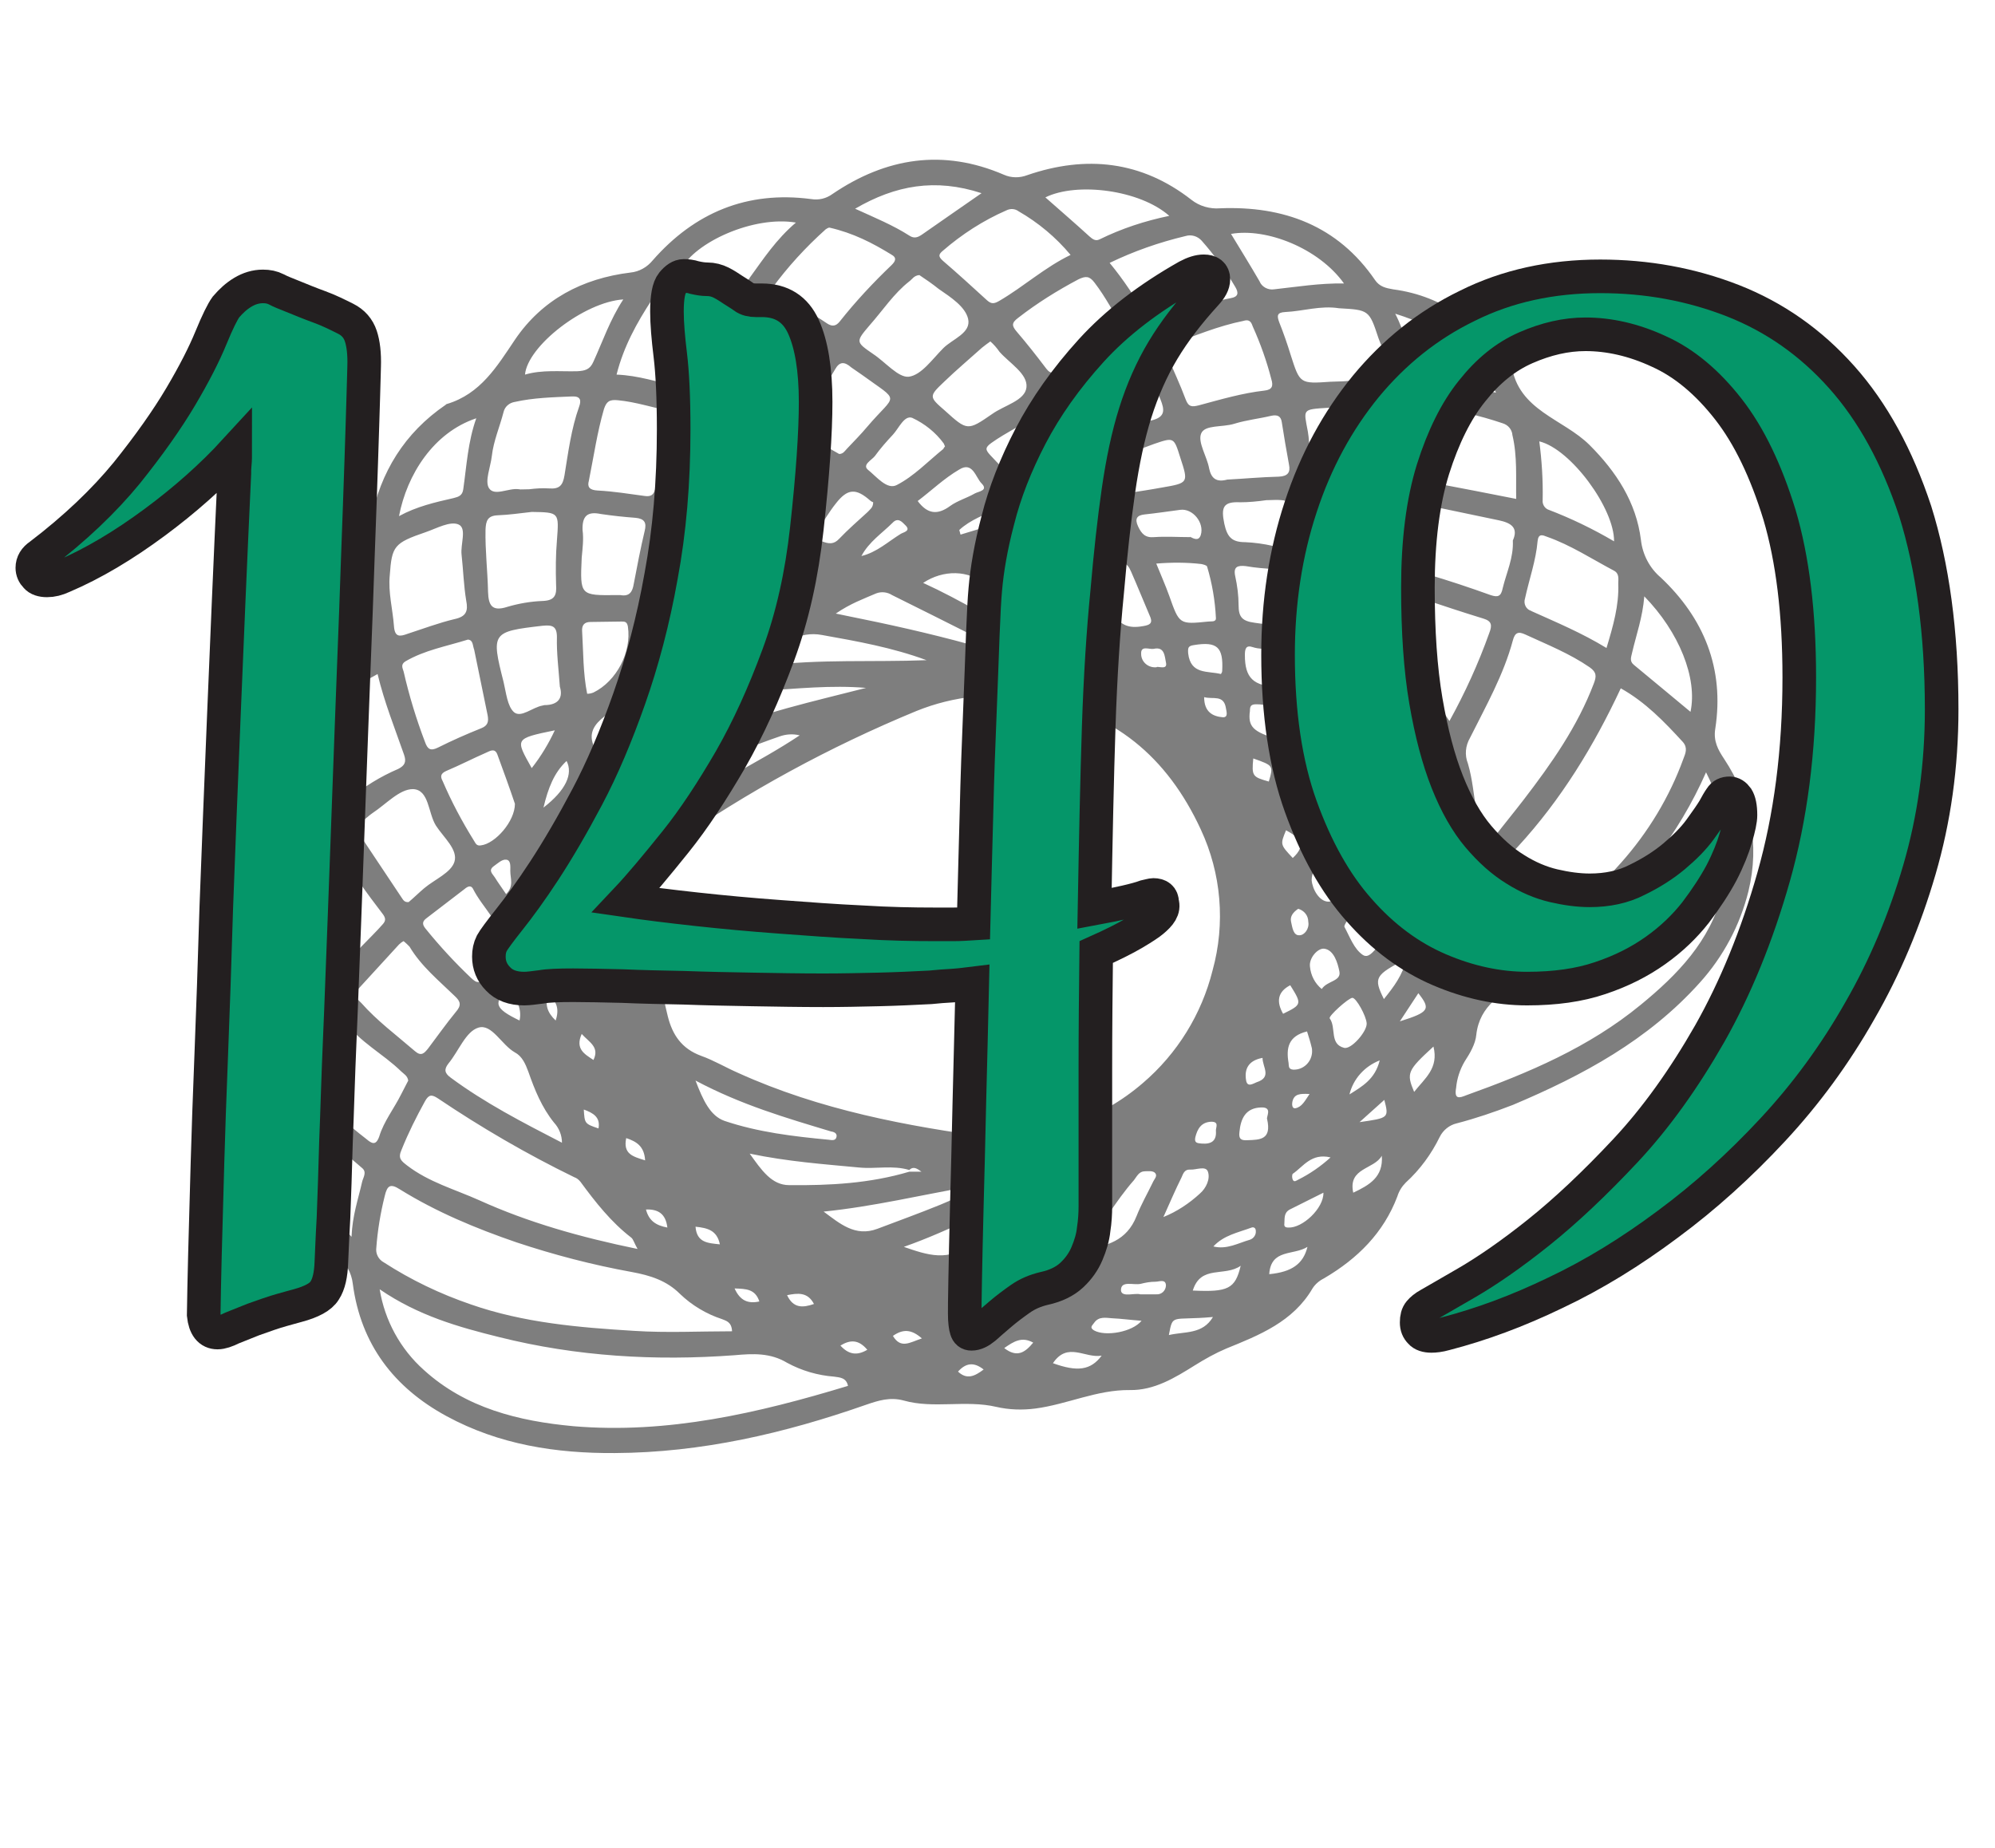 <?xml version="1.0" encoding="utf-8"?>
<!-- Generator: Adobe Illustrator 25.2.0, SVG Export Plug-In . SVG Version: 6.00 Build 0)  -->
<svg version="1.2" baseProfile="tiny" id="Layer_1" xmlns="http://www.w3.org/2000/svg" xmlns:xlink="http://www.w3.org/1999/xlink"
	 x="0px" y="0px" viewBox="0 0 475 440.1" overflow="visible" xml:space="preserve">
<path fill="#7E7E7E" d="M66.3,267c1.2-5-0.6-9.4-3.3-14.3c-6.4-10.7-7.2-24-2-35.4c0.8-1.9,1.3-3.5,0.5-5.6
	c-5.4-14.6-3.1-28.2,5.9-40.7c1.1-1.4,1.7-3.2,1.5-5c-1.2-15.6,4.5-28.1,16.9-37.5c1.4-1.1,2.3-2.8,2.5-4.6
	c2.3-11.5,8-20.8,17.8-27.5c0.1-0.1,0.2-0.2,0.3-0.2c8-2.4,11.9-8.9,16.2-15.3c6.5-9.6,16.1-14.6,27.5-16c2.1-0.2,4-1.3,5.3-2.9
	c10-11.4,22.5-16.6,37.7-14.6c1.8,0.3,3.6-0.1,5.1-1.2c12.8-8.7,26.4-10.8,40.8-4.6c1.8,0.8,3.8,0.8,5.6,0.1
	c14-4.8,27.2-3.4,39.1,5.9c1.9,1.5,4.4,2.2,6.8,2c15.1-0.6,28,4.1,36.9,17.1c1.1,1.6,2.6,1.9,4.3,2.2c12.2,1.6,20.9,8.7,28.2,18.1
	c1.6,10.8,12.3,12.7,18.6,19s11.1,13.6,12.2,22.6c0.4,3.5,2.1,6.7,4.7,8.9c10.3,9.7,15.2,21.7,13,36c-0.5,3,0.7,5.1,2.1,7.2
	c6.4,9.7,8.5,20.3,5.8,31.5c-2,8.1-6,15.6-11.6,21.8c-12.3,13.7-27.9,22.1-44.5,29.1c-4.4,1.7-8.8,3.2-13.4,4.4
	c-1.7,0.4-3.2,1.6-4,3.2c-2,4.1-4.7,7.8-8.1,10.9c-0.9,0.9-1.6,2-2,3.3c-3.3,8.7-9.5,14.8-17.3,19.4c-1.2,0.6-2.2,1.4-2.9,2.5
	c-4.6,7.9-12.6,11.1-20.5,14.3c-2.6,1.1-5.1,2.5-7.5,4c-4.8,3-9.7,6-15.5,5.9c-7.8-0.1-14.9,3.4-22.5,4.4c-3.1,0.4-6.3,0.3-9.3-0.4
	c-7.3-1.7-14.9,0.5-22-1.5c-3.3-0.9-6.1,0-9,1c-19.4,6.8-39.2,11.4-59.8,11.5c-14,0.1-27.6-2-40.1-8.8S85.9,320.1,84,305.7
	c-0.3-2.6-1.6-5-3.7-6.6C70.6,290.8,66,280.2,66.3,267z M216.5,278.6c-3.9-1.2-8-0.2-12-0.6c-8.4-0.8-16.9-1.4-26-3.3
	c2.8,3.9,5.2,7.5,9.4,7.5c9.6,0.1,19.2-0.4,28.6-3.2h2.9C218.4,278.3,217.5,277.6,216.5,278.6L216.5,278.6z M236.3,270.9
	c13.9-0.6,25.7-4.3,35.8-13c8.2-7,14-16.4,16.6-26.8c3.1-11.2,2.1-23.1-2.8-33.6c-8-17.3-20.8-28-39.7-31.1
	c-9.4-1.7-19.1-0.7-28,2.9c-20.6,8.5-40.3,19.2-58.6,32c-2.2,1.5-2.9,3.5-3.2,5.8c-2,11.9-0.2,23.4,2.6,34.9
	c1.1,4.4,3.3,7.7,7.9,9.4c3.1,1.1,5.9,2.8,8.9,4.1C195.2,264.3,216.1,268.2,236.3,270.9L236.3,270.9z M406.2,183.9
	c-3.2,7.3-7.4,14.3-12.2,20.6c-8.7,11.5-19.4,20.7-31.3,28.7c-5,3.4-10.4,6.1-11.2,13.2c-0.2,2.2-1.5,4.4-2.8,6.4
	c-1.1,1.9-1.8,4-2,6.2c-0.5,2.8,0.7,2.5,2.4,1.8c14.8-5.3,29.2-11.4,41.5-21.5c8.8-7.2,16.6-15.2,19.5-26.7
	C412.6,202.9,411.1,193.6,406.2,183.9L406.2,183.9z M201.9,330c-0.4-2-2-2-3.3-2.2c-3.9-0.3-7.7-1.4-11.2-3.3
	c-4-2.4-8.1-2.2-12.5-1.8c-18.9,1.4-37.6,0.3-56-4.3c-9.7-2.4-19.3-5.1-28.5-11.4c1.2,7.4,4.9,14.2,10.5,19.2
	c10,9.1,22.6,12.2,35.6,13.4C158.9,341.5,180.5,336.5,201.9,330z M354.4,231.9c1.3-0.9,2.5-1.5,3.5-2.2c10-7.3,19.8-14.9,28.1-24.3
	c6.4-7.2,11.5-15.6,14.8-24.7c0.5-1.3,1.1-2.6-0.1-4c-4.4-4.8-8.9-9.5-14.8-12.8c-6.4,13.7-14.2,26.5-24.5,37.7
	c-3.4,3.7-7.3,7.5-6.4,13.7C355.7,220.6,352,225.9,354.4,231.9L354.4,231.9z M174.3,317c-0.1-2.3-1.5-2.5-2.4-2.9
	c-3.7-1.2-7.2-3.3-10-6c-3.2-3.2-7.1-4.4-11.4-5.2c-9.4-1.7-18.6-4.1-27.6-7.1c-9.6-3.3-19-7.2-27.7-12.6c-2.2-1.4-3-1-3.6,1.6
	c-1,4-1.7,8.2-2,12.3c-0.2,1.4,0.5,2.8,1.8,3.5c6.5,4.2,13.4,7.5,20.7,10c12.6,4.4,25.8,5.5,38.9,6.3
	C158.7,317.4,166.5,317,174.3,317z M351.5,192.8c-0.6,2.5,0.3,4.1,0.9,5.9c0.8,2.3,1.8,2.7,3.4,0.6c2.3-3,4.7-5.9,7-8.9
	c6.6-8.6,12.8-17.4,16.7-27.7c0.6-1.6,0.7-2.6-1-3.8c-4.8-3.3-10.1-5.4-15.3-7.8c-1.7-0.8-2.5-0.5-3,1.4
	c-2.2,8.2-6.4,15.6-10.2,23.2c-1.1,1.9-1.3,4.1-0.5,6.1C350.6,185.5,350.9,189.5,351.5,192.8L351.5,192.8z M151.8,297.4
	c-0.8-1.4-1-2.3-1.5-2.7c-4.8-3.7-8.5-8.4-12.1-13.3c-0.4-0.5-0.9-0.9-1.5-1.1c-11.3-5.5-22.1-11.8-32.5-18.8
	c-1.4-0.9-2.1-0.9-3,0.7c-2.1,3.8-4,7.6-5.6,11.6c-0.9,2-0.1,2.6,1.3,3.7c5.2,4,11.4,5.7,17.2,8.3
	C125.8,291.1,138.2,294.6,151.8,297.4z M345.1,171.7c3.7-6.7,6.9-13.7,9.5-21c0.7-1.8,0.6-2.8-1.4-3.4c-4.9-1.5-9.7-3.1-14.5-4.7
	c-1.4-0.5-2.6-0.6-2.8,1.4c-0.4,4.3-2.1,8.3-3.1,12.5c-0.3,1.4-0.3,2.5,1,3.5C338.4,163.1,342.2,167.1,345.1,171.7z M254.9,60.7
	c-3.5-4.2-7.7-7.7-12.4-10.4c-0.8-0.6-1.9-0.7-2.9-0.2c-5.5,2.4-10.6,5.7-15.1,9.6c-1.1,0.9-1.1,1.4,0,2.4c3.5,3,7,6.2,10.5,9.4
	c1.1,1,1.8,0.8,3,0.1C243.8,68.2,248.7,63.7,254.9,60.7L254.9,60.7z M97.2,257.3c-0.2-1.2-1.1-1.6-1.7-2.2
	c-4.3-4.2-9.8-6.9-13.4-11.9c-1.1-1.5-1.7-0.3-2.2,0.6c-2.2,4-4.6,7.8-5.8,12.3c-0.6,1.4-0.2,3.1,0.9,4.1c3.8,4,7.8,7.6,12.2,11
	c1.3,1.1,2.3,1.7,3.1-0.6c1.1-3.6,3.5-6.6,5.2-10C96.1,259.4,96.7,258.3,97.2,257.3z M80.3,232.3c0.4-0.3,0.9-0.5,1-0.8
	c2.5-4.5,6.6-7.7,9.9-11.5c0.8-0.9,0.5-1.6-0.1-2.4c-3.7-4.9-7.5-9.7-9.9-15.4c-0.6-1.4-1.3-1.8-2.5-0.5c-3.3,3.5-6.7,7-9.1,11.2
	c-0.6,1.1-1,2-0.3,3.2c2.8,5.2,6,10.1,9.7,14.7C79.4,231.4,79.8,231.9,80.3,232.3L80.3,232.3z M197.5,54.2c-0.3,0-0.6,0.2-0.9,0.4
	c-4.8,4.3-9.1,9-12.9,14.2c-0.9,1.3,0.2,1.5,1.1,1.8c4.2,1.7,8.3,3.8,12.1,6.4c1.2,0.8,2.1,0.7,3-0.4c3.8-4.8,8-9.3,12.4-13.5
	c0.8-0.8,1.4-1.7-0.1-2.5C207.8,57.9,203.2,55.5,197.5,54.2z M92.8,137c-0.4,4.1,0.7,8,1,12.1c0.2,2.7,1.4,2.5,3.3,1.8
	c3.7-1.2,7.4-2.6,11.2-3.5c2.7-0.6,3.2-1.9,2.7-4.4c-0.6-3.6-0.7-7.3-1.1-10.9c-0.3-2.5,1.3-6.3-0.7-7.2s-5.2,0.9-7.8,1.8
	C93.8,129.3,93.3,130,92.8,137z M382.5,154.3c1.6-5.3,3-10.2,2.8-15.3c0-1.1,0.3-2.4-1-3.1c-5.3-2.8-10.3-6.1-16-8.1
	c-1-0.4-2-0.8-2.2,1c-0.4,4.7-2,9.1-3,13.7c-0.4,1.2,0.2,2.5,1.3,2.9c0.1,0,0.1,0,0.2,0.1C370.6,148.2,376.6,150.7,382.5,154.3
	L382.5,154.3z M264.2,62.6c3.3,4,6.2,8.4,8.8,12.9c0.9,1.6,1.9,1.8,3.4,1.1c5.4-2.1,10.8-4.5,16.6-5.6c1.8-0.3,2-1.2,1.1-2.7
	c-2.3-3.9-5-7.6-8-11c-1-1.1-2.5-1.5-3.8-1.1C276,57.7,270,59.8,264.2,62.6z M126,116.5c1.6-0.2,3.1-0.3,4.7-0.2
	c2.5,0.2,3.3-0.7,3.7-3.1c0.9-5.5,1.6-11.1,3.5-16.4c0.5-1.4,0.4-2.5-1.7-2.4c-4.6,0.2-9.1,0.3-13.6,1.3c-1.3,0.2-2.4,1.1-2.7,2.4
	c-0.9,3.5-2.4,6.9-2.8,10.5c-0.3,2.6-1.7,5.9-0.7,7.6c1.3,2.1,4.7-0.1,7.2,0.3C124,116.6,124.4,116.5,126,116.5z M89.9,160.5
	c-4.6,2.5-8.9,5.4-12.8,8.8c-1.1,0.7-1.6,2-1.4,3.3c1.2,5.9,3,11.6,5.6,17c0.5,1.1,0.9,1.4,1.9,0.6c3.5-2.9,7.4-5.3,11.6-7.1
	c1.6-0.8,2-1.7,1.4-3.4C94,173.4,91.5,167.2,89.9,160.5L89.9,160.5z M146.8,89.2c5.2,0.2,9.9,1.8,14.7,2.9c1.3,0.3,2.4,0.8,3.2-1
	c2.3-5.7,5.1-11.1,8.3-16.4c0.9-1.4,0.6-2.1-1-2.4c-4.5-1.1-9.1-2.4-13.8-2.2c-1.2-0.2-2.4,0.3-3,1.3
	C151.6,76.9,148.5,82.5,146.8,89.2L146.8,89.2z M318.8,73.4c-4.4-0.7-8.5,0.7-12.8,0.9c-2,0.1-2,0.9-1.4,2.5c1,2.5,1.9,5.1,2.7,7.7
	c2.2,6.9,2.2,6.9,9.5,6.4c2-0.1,4,0,5.8-0.5c2.8-0.9,7,1.8,8-1.1c0.9-2.3-1.4-5.9-2.4-8.8C326,73.8,325.9,73.8,318.8,73.4
	L318.8,73.4z M361,118.8c-0.1-5.1,0.3-10.1-0.9-15.2c-0.1-1.3-1-2.4-2.3-2.8c-5.6-1.9-11.3-3.2-17.1-3.8c-1.4-0.1-2.1,0.1-1.9,1.9
	c0.7,4.5,0.9,9.1,0.8,13.7c-0.1,1.7,0.8,2.2,2.3,2.5C348.2,116.3,354.5,117.5,361,118.8L361,118.8z M323.4,113.2
	c2.6,0.2,5.2,0.4,7.8,0.7c1.6,0.2,2.4,0.1,2.4-1.8c-0.1-4.6,0-9.1-0.8-13.6c-0.3-2-1.4-2.1-3-2.1c-4.6-0.2-9.1,0.4-13.6,0.7
	c-6.3,0.4-5.8,0.3-4.8,5.7c0.6,3.3,0,7.7,1.9,9.7C315.4,114.8,319.9,112.8,323.4,113.2L323.4,113.2z M111.4,152.3
	c-5.1,1.6-10.3,2.5-14.9,5.2c-1.1,0.7-0.7,1.5-0.4,2.4c1.3,5.7,3,11.3,5.1,16.8c0.6,1.7,1.3,2.2,3.1,1.3c3.4-1.7,6.8-3.2,10.3-4.6
	c1.5-0.6,1.8-1.5,1.5-3.1c-1.1-5.2-2.1-10.4-3.2-15.6C112.5,153.7,112.7,152.4,111.4,152.3L111.4,152.3z M268.2,79.5
	c-0.1-0.3-0.3-0.7-0.5-1c-2.4-3.7-4.4-7.7-7.1-11.2c-1.2-1.6-2.1-1.6-3.8-0.8c-5.1,2.7-9.9,5.7-14.4,9.2c-1.6,1.2-1.5,1.9-0.3,3.3
	c2.4,2.8,4.6,5.6,6.8,8.5c0.9,1.2,1.5,1.7,3.1,0.8c4.8-2.6,9.7-5,14.6-7.5C267.2,80.6,268.1,80.5,268.2,79.5L268.2,79.5z
	 M140.2,114.5c-0.4,1.4,0.1,2.2,2.1,2.3c3.8,0.2,7.5,0.8,11.2,1.3c1.4,0.2,2.1-0.2,2.5-1.6c1.3-5.4,3-10.8,5.1-15.9
	c0.7-1.5,0.4-2.4-1.4-2.7c-4.2-0.8-8.3-2.2-12.6-2.6c-2-0.2-2.7,0.3-3.3,2.1C142.2,102.9,141.4,108.5,140.2,114.5L140.2,114.5z
	 M218.9,65.5c-1.3,0.1-1.7,1-2.4,1.5c-3.7,2.9-6.3,6.9-9.4,10.4c-3.4,4-3.4,4,0.8,6.9c2.9,1.9,6,5.7,8.5,5.4c3-0.4,5.6-4.2,8.2-6.8
	c2.2-2.2,6.7-3.6,5.9-7c-0.7-2.9-4.1-5.1-7-7.1C222,67.6,220.4,66.5,218.9,65.5L218.9,65.5z M360.2,128.7c1.4-3.1-0.5-4.2-3.3-4.8
	c-5.1-1.1-10.2-2.1-15.3-3.2c-1.8-0.4-2.6,0.1-2.7,2.1c-0.2,3.6-0.5,7.3-1.1,10.9c-0.3,1.8,0.2,2.4,1.9,3c5.1,1.5,10.2,3.2,15.2,5
	c1.8,0.6,2.5,0.3,2.9-1.7C358.7,136.3,360.4,132.8,360.2,128.7L360.2,128.7z M126.6,121.9c-2.7,0.3-5.4,0.7-8.1,0.8
	c-2.4,0.1-2.8,1.3-2.9,3.4c-0.1,5,0.5,9.9,0.6,14.8c0.1,3.2,0.9,4.8,4.6,3.6c2.7-0.8,5.6-1.3,8.4-1.4c2.8-0.1,3.4-1.3,3.2-3.9
	c-0.1-3.5-0.1-7,0.2-10.5C133.1,122,133.2,122,126.6,121.9L126.6,121.9z M97.3,214.8c1.2-1,2.4-2.2,3.7-3.3c2.5-2.1,6.4-3.7,7.2-6.3
	c0.9-2.9-2.6-5.8-4.4-8.6c-1.9-3-1.6-8.6-5.5-8.7c-3.2,0-6.4,3.6-9.6,5.7c-0.9,0.6-1.6,1.4-2.5,1.9c-1.4,0.9-1.5,1.9-0.6,3.2
	c3.3,5,6.7,10,10,15C96,214.3,96.3,214.9,97.3,214.8z M195.2,83.4c-0.2-1-1-1.2-1.7-1.6c-3.8-2-7.5-4.2-11.5-5.9
	c-2-0.8-2.7-0.3-3.6,1.2c-3,4.9-5.4,10.1-7.9,15.2c-0.8,1.6-0.6,2.5,1.2,3.1c3.7,1.2,7.5,2.3,10.8,4.3c1.8,1.1,2.2-0.4,2.9-1.5
	c2.8-4.6,5.2-9.4,8.8-13.3C194.6,84.5,194.9,83.9,195.2,83.4L195.2,83.4z M296.1,76.4c-6,1.2-11.8,3.6-17.6,5.8
	c-1.4,0.6-1,1.5-0.6,2.5c1.5,3.5,3.1,6.9,4.4,10.4c0.7,1.9,1.6,1.8,3.2,1.4c5.2-1.4,10.3-2.9,15.6-3.5c1.8-0.2,2.1-1.1,1.6-2.7
	c-1.1-4.3-2.6-8.5-4.4-12.5C298,77,297.7,75.9,296.1,76.4z M96.1,224.1c-0.4,0.2-0.8,0.5-1.1,0.8c-3.3,3.6-6.5,7.1-9.8,10.7
	c-1.3,1.5-0.1,2.3,0.8,3.2c3.8,4.3,8.4,7.7,12.8,11.5c1.5,1.3,2.2,0.5,3.1-0.6c2.2-2.9,4.3-5.9,6.6-8.7c1.4-1.6,1.2-2.5-0.2-3.8
	c-3.8-3.7-8-7.1-10.8-11.8C97,224.9,96.6,224.5,96.1,224.1L96.1,224.1z M133.8,272.1c0-1.8-0.7-3.5-1.9-4.8
	c-2.9-3.6-4.6-7.8-6.1-12.1c-0.7-1.9-1.5-3.7-3.2-4.6c-3.2-1.8-5.5-6.9-8.7-5.9c-3,0.9-4.7,5.6-7.1,8.5c-1.1,1.4-1,2.3,0.5,3.4
	C115.4,262.6,124.3,267.2,133.8,272.1L133.8,272.1z M322,119h-6.3c-0.7,0-1.5,0.2-2.1,0.4c0.1,3.8,0.4,7.7,0.8,11.5
	c0,0.3,1.4,0.5,2.1,0.7c4,0.8,8,1.3,11.9,2.5c3.2,1,3.8-0.2,4-2.9C333,117.3,336.4,120,322,119z M260.8,104.2
	c4.7-1.4,9-2.9,13.4-4.1c3.3-0.8,3.1-2.5,2.1-5c-4.5-10.9-4.9-11.2-14.9-4.9c-2.4,1.5-7,1.6-6.6,5.2c0.3,2.8,3.2,5.2,4.9,7.9
	C260,103.8,260.4,104.2,260.8,104.2z M292.2,114.2c3.9-0.2,8.1-0.6,12.3-0.7c2.1-0.1,2.8-1,2.4-2.9c-0.6-3.3-1.2-6.7-1.7-10
	c-0.2-1.5-1-1.9-2.5-1.6c-2.9,0.7-5.9,1-8.8,1.9s-7,0.2-7.9,2.3s1.4,5.5,1.9,8.4C288.4,113.9,289.6,114.9,292.2,114.2L292.2,114.2z
	 M235.8,81.3c-0.7,0.5-1.4,1-2,1.5c-3,2.7-6.1,5.3-9,8.1c-3.7,3.5-3.6,3.6,0.2,6.9c5.3,4.8,5.4,4.8,11.2,0.8
	c2.9-2.1,7.9-3.2,8.2-6.4s-4-5.7-6.4-8.4C237.3,82.8,236.6,82,235.8,81.3L235.8,81.3z M168,100.5c-0.7-0.1-0.9,0.8-1.2,1.4
	c-2.4,5-3.1,10.5-4.7,15.7c-0.4,1.4,0.4,1.5,1.3,1.7c2.6,0.6,5.3,1.3,7.9,2c1.1,0.4,2.3-0.1,2.7-1.1l0.1-0.2c2-4.2,4.2-8.4,6.3-12.6
	c0.6-1.1,0.9-2.1-0.7-2.9C176.1,102.7,172.1,102.1,168,100.5z M199.8,108.1c1,0,1.4-0.8,1.9-1.3c1.6-1.7,3.3-3.4,4.8-5.2
	c6.9-8.1,8-5.6-1.2-12.3c-0.9-0.6-1.7-1.2-2.6-1.8c-1.6-1.4-2.8-1.5-3.9,0.5c-2.6,4.4-5.3,8.7-7.9,13c-0.3,0.5-1.1,1.3-0.5,1.7
	C193.5,104.6,196.7,106.3,199.8,108.1L199.8,108.1z M138.5,132.8c-0.4,9-0.4,9,8.4,8.9c0.3,0,0.5,0,0.8,0c2.2,0.4,2.9-0.8,3.2-2.7
	c0.8-4.2,1.6-8.4,2.6-12.6c0.5-2-0.1-2.9-2.2-3.1c-2.7-0.2-5.5-0.5-8.2-0.9c-3.3-0.7-4.5,0.5-4.4,3.8
	C139,128.4,138.7,130.6,138.5,132.8z M133.3,163.5c-0.3-4.2-0.8-8-0.7-11.8c0-2.7-1.2-2.9-3.4-2.7c-12.1,1.4-12.3,1.6-9.3,13.4
	c0.6,2.5,0.9,5.8,2.5,7.2c1.7,1.4,4.4-1.2,6.8-1.6c0.1,0,0.3-0.1,0.4-0.1C133,167.9,134.1,166.1,133.3,163.5L133.3,163.5z
	 M122.6,191.4c-1.2-3.6-2.7-7.7-4.2-11.8c-0.6-1.5-1.7-0.8-2.6-0.4c-3.2,1.4-6.3,3-9.6,4.4c-1.3,0.6-1.4,1.3-0.8,2.4
	c2.1,4.9,4.6,9.6,7.4,14.1c0.4,0.6,0.6,1.4,1.7,1.2C117.9,200.9,122.6,195.6,122.6,191.4L122.6,191.4z M120,225.4
	c-0.6-5.6-5.1-9.2-7.4-13.8c-0.5-0.9-1.3-0.5-2,0.1c-3,2.3-6,4.6-9,6.9c-1.1,0.8-1.1,1.5-0.3,2.5c3.4,4.2,7,8.1,10.9,11.8
	c0.6,0.5,1.1,1.1,2,0.9C115.6,233.4,119.9,227,120,225.4L120,225.4z M313.1,148.4c-0.3,1.4,0.1,3,2.9,3.1c1.3,0,2.5,0.9,3.8,1
	c2.7,0.4,5.5,3.7,7.2,2.2c1.8-1.5,2-5.2,2.4-8c1.1-7.3,2.7-5.9-5-7.5c-1.4-0.3-2.8-0.6-4.2-0.9c-6-1.3-6-1.3-6.5,4.6
	C313.6,144.4,313.4,145.9,313.1,148.4L313.1,148.4z M189.5,53c-10.1-1.7-24.1,4.7-27.4,11.2c4.4,1,8.9,1.9,13.2,3.1
	c1.3,0.4,2.7-0.1,3.3-1.3C181.8,61.6,184.8,57,189.5,53z M320,67.5c-6-8.4-18.5-13.3-26.9-11.8c2.3,3.8,4.6,7.5,6.8,11.3
	c0.5,1.3,2,2.1,3.4,1.9C308.8,68.3,314.2,67.4,320,67.5L320,67.5z M233.7,46c-11-3.6-20.5-1.9-30.1,3.7c4.6,2.1,9,3.9,12.9,6.4
	c1.2,0.8,2.1,0.4,3.1-0.3C224.1,52.7,228.6,49.5,233.7,46L233.7,46z M74.6,163.2c4.5-3,8.4-5.5,12.3-8.1c1-0.4,1.5-1.5,1.3-2.5
	c-1-5.6-1.6-11.3-1.9-17C78.8,142.9,74.5,152.8,74.6,163.2z M332.2,74.7c2.5,4.9,3.3,9.3,4.8,13.4c0.4,1,0.3,2.4,2,2.6
	c5.8,0.6,11.5,1.5,17.2,2.8C351.3,83.8,343.4,78.2,332.2,74.7z M95,122.9c4.2-2.3,8.6-3.3,13-4.3c1.2-0.3,2.1-0.6,2.3-2.1
	c0.8-5.6,1.1-11.3,3.1-16.9C103.2,103,96.9,113,95,122.9z M70.5,177.7c-5.1,4.3-7.8,21.1-4,28.9c2.4-3.9,6.1-6.5,9-9.8
	c0.8-0.9,1.5-1.6,1-3.1C74.2,188.5,72.2,183.2,70.5,177.7z M366.5,105.1c0.6,4.6,0.9,9.3,0.8,14c-0.1,0.9,0.4,1.8,1.2,2.2
	c5.5,2.1,10.7,4.6,15.8,7.6C384.4,121.1,374,106.9,366.5,105.1L366.5,105.1z M391.5,142c-0.4,5-1.9,9.1-2.9,13.4
	c-0.2,1-0.7,2,0.4,2.9c4.5,3.7,8.9,7.4,13.5,11.2C404.2,161.5,399.8,150.5,391.5,142z M83.7,294.5c0.2-5.1,1.6-9,2.5-13
	c0.2-1,1.2-2.3,0.1-3.3c-4.5-3.9-9.1-7.7-14.1-12C71.6,277.6,76,286.3,83.7,294.5z M248.9,47c3.5,3.1,7,6.1,10.5,9.3
	c0.7,0.6,1.4,1.2,2.4,0.7c5.3-2.6,10.8-4.4,16.6-5.6C271.4,45.2,256.4,43.3,248.9,47z M148.4,71.3c-9.3,0.6-22.8,11.1-23.4,17.9
	c4.1-1.2,8.3-0.7,12.4-0.8c1.9-0.1,3.1-0.4,3.9-2.3C143.5,81.3,145.2,76.2,148.4,71.3z M65.9,222.1c-3.8,8.5-1.8,24.6,3.3,29
	c1.9-3.5,3.6-7.2,5.8-10.6c1.6-2.5,1.1-4.2-0.6-6.1C70.9,230.8,68,226.6,65.9,222.1z M308.2,140c1-3.5-1.1-4.4-4.6-4.5
	c-2.3-0.1-4.7-0.3-7-0.7c-1.9-0.2-3,0.1-2.5,2.4c0.5,2.3,0.8,4.6,0.8,6.9c0,2.9,0.9,3.8,3.9,4.2C308,149.6,308,149.8,308.2,140
	L308.2,140z M301.5,119.1c-2.1,0.3-4.2,0.5-6.2,0.5c-4.1-0.2-4.6,1.2-3.8,5.1c0.7,3.2,1.8,4.4,5,4.4c2.2,0.1,4.4,0.4,6.6,0.9
	c5.5,0.8,5.5,0.8,5-4.8C307.6,118.9,307.6,118.9,301.5,119.1L301.5,119.1z M206.2,163.8c-8.3-0.7-16.6,0.2-24.8,0.7
	c-6.6,0.4-10.1,3.1-12.7,10.4C181,169.8,193.7,167,206.2,163.8L206.2,163.8z M220.6,157.2c-8.1-3-16.5-4.5-24.9-6
	c-5.3-1-10.4,1.9-13.2,7.3C195.2,156.9,207.9,157.7,220.6,157.2L220.6,157.2z M268,117.5c3.2-0.5,5.9-0.9,8.6-1.4
	c6.4-1.1,6.4-1.1,4.4-7.2c-1.5-4.8-1.5-4.8-6.2-3.2c-2.8,1-5.6,2.2-8.5,2.9c-2.7,0.7-3.4,1.7-1.5,3.9C266,114.2,265.8,117,268,117.5
	L268,117.5z M186.8,125.6c0.3-0.1,0.9-0.2,1.2-0.5c2.7-3.5,6-6.8,7.8-10.7c1.3-2.8-2.7-3.2-4.5-4.1c-1.5-0.8-3.6-3.8-5.4-0.8
	c-2.3,3.8-3.9,7.9-5.8,11.9c-0.4,0.9-0.9,1.8,0.5,2.2C182.6,124.3,184.6,124.9,186.8,125.6L186.8,125.6z M254.2,106.3
	c0-0.8-5-8.2-5.7-8.3c-0.5-0.1-1,0-1.4,0.3c-3.4,2.9-7.5,4.6-11.1,7.2c-1.5,1.1-1.4,1.6-0.2,2.9c4.5,4.8,4.4,4.9,10.4,2.1
	c2.1-1,4.3-1.8,6.4-2.8C253.3,107.4,254.3,107.4,254.2,106.3L254.2,106.3z M225,106.3c-0.1-0.2-0.2-0.5-0.3-0.7
	c-1.9-2.6-4.5-4.7-7.5-6.1c-1.9-0.7-3.2,2.5-4.6,4c-1.5,1.6-3,3.3-4.3,5.1c-0.8,1-3.1,2.1-1.6,3.3c2,1.6,4.5,4.8,6.8,3.6
	c4.1-2.1,7.4-5.6,11.1-8.6C224.7,106.7,224.8,106.5,225,106.3L225,106.3z M161.1,141.6c3.2,0.9,4.9-0.3,5.4-3.5
	c0.4-1.2,0.9-2.4,1.5-3.6c3.5-7.8,3.3-8-5.2-9.2c-2.5-0.4-3.2,0.5-3.5,2.7c-0.4,3.1-1,6.1-1.8,9.1
	C156.4,140.8,156.7,142.8,161.1,141.6L161.1,141.6z M199,146.1l2.4,0.5c10,2,19.9,4.2,29.7,6.9c0.9,0.2,1.9,1.8,2.7,0.5
	c0.8-1.3-0.8-2-1.8-2.5c-6.5-3.3-13-6.5-19.6-9.8c-1.1-0.7-2.5-0.9-3.8-0.4C205.6,142.6,202.5,143.7,199,146.1L199,146.1z
	 M160.1,193.6c9.4-7.1,20.1-11.7,30.3-18.5c-1.6-0.4-3.3-0.3-4.9,0.3c-5.3,1.8-10.4,4.1-15.9,5.2
	C162.3,182.2,161.3,187.7,160.1,193.6L160.1,193.6z M275.3,134.2c1.1,2.7,2.2,5.2,3.1,7.7c2.4,6.8,2.4,6.8,9.3,6.1
	c0.7-0.1,1.9,0.2,1.8-0.9c-0.2-4.1-0.9-8.2-2.1-12.2c-0.1-0.3-0.9-0.5-1.4-0.6C282.5,133.9,278.9,133.9,275.3,134.2L275.3,134.2z
	 M249.2,152.2c-4.9-4.3-9.7-8.7-14.6-13c-3.9-3.5-10-3.6-14.8-0.4c9,4.1,17.3,9.3,25.9,13.9C246.9,153.4,248.4,153.2,249.2,152.2
	L249.2,152.2z M231.1,282.5c-11.6,2-23.1,4.8-35,6c3.8,2.8,7.5,6.1,12.8,4.1c5-1.9,10-3.7,14.9-5.7
	C226.4,285.8,229.1,284.8,231.1,282.5z M215.2,296.9c5.5,1.9,10.9,3.8,16-1c1.8-1.5,3.7-2.8,5.8-4c4.3-2.9,8.3-6,11.4-10.3
	C237.4,287,226.8,292.8,215.2,296.9z M139.8,165.2c0.5,0,1-0.1,1.5-0.3c5.5-2.7,9.1-9.6,8.2-15.7c-0.2-1.2-0.8-1.2-1.5-1.2
	c-2.5,0-4.9,0.1-7.4,0.1c-1.5,0-2.1,0.8-2,2.2C138.9,155.2,138.8,160.2,139.8,165.2z M165.6,257.3c1.8,4.7,3.5,8.4,6.9,9.6
	c8,2.7,16.4,3.7,24.9,4.5c0.7,0.1,1.7,0.3,1.8-0.9c0-0.8-0.8-1-1.4-1.1C187.2,266.2,176.5,263.1,165.6,257.3z M263.1,279
	c-9.4,6.1-16.9,14.7-26.4,20.8c5.4,0.7,10.5,0.9,14.3-4.1C255.1,290.2,260.2,285.5,263.1,279z M257.7,134c2.6,4.3,5.2,7.9,7.2,11.7
	c1.7,3.2,3.8,4,7.2,3.4c2-0.3,2.4-0.9,1.6-2.6c-1.5-3.5-2.9-7-4.4-10.4c-0.5-1.1-1-2.1-2.5-2.1C264,134,261.1,133.9,257.7,134
	L257.7,134z M260.9,150.4c-0.1-0.4-0.2-0.7-0.3-1.1c-2.2-3.4-4.4-6.8-6.8-10c-3.6-5-7.6-5.9-13.7-3.5c4.8,4.5,9.6,8.9,14.1,13.5
	C256.3,151.5,258.3,151.8,260.9,150.4L260.9,150.4z M257.9,297.4c5.6-0.5,10.4-2,12.7-7.8c1.1-2.8,2.6-5.4,3.9-8.1
	c0.3-0.7,1.1-1.4,0.6-2.1s-1.7-0.5-2.5-0.5c-1.4,0-1.9,1.2-2.6,2.1C265.6,286,262.3,292,257.9,297.4L257.9,297.4z M335.7,218.8
	c2.1-1.7,4.2-3,5.8-4.9c1-1.3-0.9-2.5-1.5-3.6c-0.5-1-1.2-2-2-2.9c-5.6-5.6-3.4-5.7-8.4,0.4c-1.2,1.5-1.1,2.5,0.2,3.9
	c1.6,1.7,2.9,3.6,4.4,5.5C334.6,217.7,335.1,218.2,335.7,218.8L335.7,218.8z M311.8,163.9c-0.5,1.3,0.3,1.9,1.5,2.4c2.7,1,5.4,2,8,3
	c0.7,0.4,1.6,0.1,2-0.5l0,0c3.1-4.1,2.5-7-2.2-9.2c-0.5-0.2-0.9-0.4-1.4-0.6C312.8,156.1,312.5,156.3,311.8,163.9L311.8,163.9z
	 M337,186.8c-1.4-2.4-3.6-3.5-5.5-4.8c-5.2-3.6-5.2-3.5-7.6,2.2c-0.7,1.5-0.8,2.5,0.9,3.5c1.4,0.9,2.5,2.3,3.9,3.2
	c1.2,0.8,2.5,3.1,3.7,2C334.4,191.3,335.6,188.8,337,186.8L337,186.8z M330.7,165.7c-0.4,0.8-0.8,1.5-1.1,2.3
	c-1.5,3-1.8,5.5,2.1,7.1c2.1,0.9,3.8,2.6,5.9,3.9c1,0.6,1.7,2.8,3.4,1.3c1.4-1.3,0.9-3,0-4.3C338.1,172,335.6,167.8,330.7,165.7z
	 M283.3,127.8c1,0.5,2.1,1.1,2.6-0.4c0.9-2.9-1.9-6.4-4.9-6s-5.7,0.8-8.5,1.1c-1.8,0.2-2.4,1-1.5,2.9c0.8,1.7,1.7,2.7,3.8,2.5
	c2.9-0.2,5.7,0,8.6,0L283.3,127.8z M207.9,119.6c-0.2-0.1-0.5-0.2-0.7-0.4c-3.4-3-5.4-2.9-8.2,0.7c-1.6,2-2.9,4.3-4.4,6.4
	c-1.1,1.5-0.5,2,1.1,2.6s2.8,0.8,4.1-0.6c2.1-2.2,4.5-4.3,6.8-6.4C207.1,121.3,207.9,120.9,207.9,119.6L207.9,119.6z M261,118.7
	c-2.4-6.8-2.4-6.8-8.7-4.2c-1.6,0.6-3.1,1.2-4.6,2c-1,0.5-3.1,0.6-2.3,2.3c0.6,1.5,1.6,3.3,4.1,2.7
	C253.2,120.4,257.1,119.5,261,118.7L261,118.7z M218.5,119.3c2.3,3.1,4.7,3.4,7.7,1.2c1.8-1.3,4-1.9,5.9-3c0.9-0.5,3.3-0.7,1.6-2.4
	c-1.4-1.4-2.1-5.3-5.3-3.3C224.8,113.9,221.8,116.8,218.5,119.3L218.5,119.3z M174.8,142.8c1.7,0.4,2.5-0.5,3.2-1.7
	c1.1-2,2.3-4.1,3.5-6.1c2.6-4,2.5-4.1-2-5.3c-1.9-0.5-2.9-0.2-3.6,1.7c-1,2.7-2,5.3-3.3,7.9C171.2,141.9,171.8,143.1,174.8,142.8
	L174.8,142.8z M307.3,157.6c-1.9-4.1-6.1-2.5-9-3.5c-1.7-0.6-1.9,0.5-1.9,1.9c0,5.3,1.9,7.5,8.1,7.5
	C308.1,163.4,305.9,159.7,307.3,157.6L307.3,157.6z M310.2,177c-0.1,1.8,4.2,6,6.5,5.7c3.1-0.4,2.5-3.9,3.6-6
	c0.5-1.1-5.8-5.3-8.2-4.9C309,172.4,311.9,175.8,310.2,177L310.2,177z M324.8,215c-1,0.1-5,5-4.7,5.7c1.3,2.4,2.3,5.3,4.4,6.7
	c1.7,1.1,3.1-2,4.8-3.1c1.4-0.9,1.5-1.9,0.4-3.2c-1.3-1.6-2.4-3.3-3.7-5C325.6,215.8,325.2,215.4,324.8,215L324.8,215z M328.5,199.4
	c0-1.3-5.9-6.7-7.1-6.8c-2.2,0-1.6,2.2-2.5,3.3c-2.8,3.4,0.4,4.6,2.3,6.3c1,0.9,2,3.1,3.2,2.3C326.2,203.2,327.4,201,328.5,199.4
	L328.5,199.4z M325.4,243.7c-0.1-1.8-2.5-6.1-3.4-6.1s-5.8,4.4-5.4,4.9c1.6,2.2-0.1,6.1,3.4,7C321.7,250,325.5,245.6,325.4,243.7
	L325.4,243.7z M344.2,205.3c0.4-5,1.8-8.9-1.3-12.5c-1.4-1.6-1.9-1.5-3,0.1c-3.6,5.7-3.7,4.5,0.7,8.4
	C341.7,202.4,342.6,203.5,344.2,205.3L344.2,205.3z M277,289.8c3.2-1.3,6.1-3.2,8.7-5.6c1.5-1.3,2.5-3.5,1.9-5.2
	c-0.5-1.5-2.8-0.4-4.2-0.5s-1.7,1-2.1,1.9C279.9,283.2,278.7,286,277,289.8z M304.3,176c0.1-0.6,0.3-1.2,0.4-1.9
	c0.8-4.3-1.2-6.4-5.6-6.4c-1.3,0-1.5,0.5-1.5,1.6C297.1,173,298.3,174.3,304.3,176z M290.7,160.5c0.2-0.3,0.3-0.5,0.3-0.8
	c0.3-5.6-1.2-7-6.7-6.1c-1.4,0.2-1.5,0.6-1.4,2C283.5,160.7,287.6,159.7,290.7,160.5L290.7,160.5z M301.7,266.5
	c-0.3-0.5,1.4-2.9-1.4-2.8c-3.7,0.1-4.9,2.6-5.2,5.9c-0.2,1.6,0.4,2,1.9,1.9C300,271.4,302.8,271.4,301.7,266.5L301.7,266.5z
	 M314.7,235.5c1.3-2,4.7-1.8,4.2-4.2c-0.4-2-1.3-5.1-3.6-5.4c-1.5-0.2-3.7,2.2-3.4,4.3C312.1,232.3,313.1,234.2,314.7,235.5
	L314.7,235.5z M320,210.5c0-1-4.7-5.8-5.1-5.5c-1.6,1-2.6,2.7-2.6,4.6c0.2,2.2,1.8,5,3.9,5.1C318,214.8,318.9,211.8,320,210.5
	L320,210.5z M307.8,188.9c-0.1,1.3,3.2,5.8,4.2,5.6c2.3-0.5,1.9-3,2.8-4.5c0.4-0.8-4.2-4.9-5.3-4.6
	C307.4,185.8,308.8,188,307.8,188.9L307.8,188.9z M311.2,245.6c-4.5,1.1-5,4-4.4,7.5c0.1,0.7-0.1,1.5,1.1,1.6
	c2.4,0.1,4.4-1.8,4.5-4.2c0-0.4,0-0.8-0.1-1.1C312,248.1,311.6,246.9,311.2,245.6L311.2,245.6z M284,307.3
	c8.4,0.4,10.1-0.4,11.4-5.9C291.6,304.1,285.9,301.1,284,307.3L284,307.3z M315.1,284l-8,4c-1.5,0.8-1.2,2.2-1.3,3.4
	c-0.1,0.6,0.2,0.9,0.9,0.9C310.1,292.5,315.2,287.7,315.1,284L315.1,284z M155.4,154.7c2.3-1.3,4.6-2.5,6.8-3.8c0.7-0.4,1.1-1.2,1-2
	c0-1.2-1.1-0.9-1.8-1C155.9,146.7,154.8,147.9,155.4,154.7z M132.1,173.9c-9.7,2-9.4,2-5.5,9C128.8,180.1,130.6,177.1,132.1,173.9
	L132.1,173.9z M271.8,314.5c-2.7-0.2-4.8-0.5-7-0.6c-1.5-0.1-3.2-0.5-4.3,1.1c-0.4,0.6-1.2,1.1,0,1.8
	C263.2,318.3,269.6,317.2,271.8,314.5L271.8,314.5z M205.1,132.4c3.7-0.9,6.3-3.4,9.4-5.3c0.7-0.4,2.5-0.7,1-2.1
	c-0.7-0.7-1.7-1.9-3-0.5C210,127,206.9,129,205.1,132.4z M134.6,204.3c1.3-2.1,2.6-4.1,3.8-6.2c0.7-0.9,0.5-2.3-0.4-3
	c-0.1,0-0.1-0.1-0.2-0.1c-0.9-0.5-2,0.2-2.6,1C133.2,198.5,131.3,201,134.6,204.3L134.6,204.3z M252.3,127.6
	c3.6,1.3,7.2-0.1,10.7,0.2c0.7,0.1,2.1,0.6,2-0.9c-0.1-1-0.4-2.6-2-2.3C259.4,125.2,255.6,125.4,252.3,127.6L252.3,127.6z
	 M141.5,177.9c1.9-1.6,3.6-3,5.3-4.6c1-1,1.5-2.5,0.5-3.4s-2.5-0.1-3.4,0.7C141.6,172.4,139.9,174.6,141.5,177.9L141.5,177.9z
	 M250.7,324.6c5.8,2.1,9,1.7,11.6-1.8C258.3,323.5,254.2,319.4,250.7,324.6z M288.8,313.6c-10,0.9-9.5-0.9-10.5,4.3
	C282.1,317,286.3,317.8,288.8,313.6L288.8,313.6z M341.3,249.2c-6.2,5.7-6.5,6.3-4.6,10.8C339.2,256.8,342.6,254.4,341.3,249.2
	L341.3,249.2z M228.4,126.2l0.3,1.1l12.5-3.8c-1.2-1.4-1.6-3.4-3.5-2.5C234.5,122.6,231.1,123.7,228.4,126.2L228.4,126.2z
	 M329,275.2c-1.8,3.3-8.1,2.8-6.8,8.8C326,282.2,329.4,280.3,329,275.2z M302.2,303.4c5.3-0.5,8.1-2.4,9.1-6.5
	C308,299,302.6,297.3,302.2,303.4L302.2,303.4z M329.5,237.9c2.4-3,4.4-5.6,5.4-9.6C327.3,232.2,327,232.8,329.5,237.9L329.5,237.9z
	 M344.1,233.3c1.3-4.1,4.3-7.4,1.2-11.5C344.7,225.3,340.2,228.3,344.1,233.3L344.1,233.3z M129.4,192.3c5.3-4.1,7.1-8,5.5-11.1
	C131.9,184,130.5,187.7,129.4,192.3L129.4,192.3z M271.5,308.2h3.8c1.2,0.1,2.2-0.8,2.3-2c0,0,0,0,0,0c0-0.1,0-0.1,0-0.2
	c-0.1-1.5-1.6-0.8-2.5-0.8c-1.2,0-2.3,0.2-3.5,0.5c-1.7,0.4-4.8-0.9-4.7,1.6C267.1,309,270.2,307.8,271.5,308.2z M193.6,134.6
	c-4.1-1.6-6.3,0.2-8.3,6.1C189.2,140.3,190.5,136.8,193.6,134.6z M288.9,296.8c3.2,0.8,5.9-0.8,8.7-1.6c0.9-0.3,1.5-1.2,1.4-2.1
	c0-0.6-0.4-1-1-0.8C294.8,293.5,291.4,294.1,288.9,296.8z M120.5,212.9c1.9-1.9,1-3.7,1-5.5c0-1,0.2-2.6-1-2.7c-1-0.1-2,0.9-3,1.6
	c-1.3,1-0.2,1.8,0.3,2.6C118.6,210.2,119.5,211.4,120.5,212.9z M321.3,260.6c3-1.9,6.1-3.6,7.2-8.1
	C324.9,253.9,322.2,256.9,321.3,260.6L321.3,260.6z M300.6,251.9c-3.3,0.6-4.4,2.6-3.9,5.4c0.3,1.7,1.7,0.7,2.5,0.4
	C302.9,256.5,300.6,254.1,300.6,251.9L300.6,251.9z M121.3,235.1c-4,3.7-3.6,5,2.4,7.9C124.4,239.9,122.6,237.6,121.3,235.1z
	 M275.5,158.8c0.9,0,2.5,0.6,2.1-1.1c-0.3-1.4-0.3-3.8-2.9-3.2c-1.1,0.2-3.1-0.9-3,1.2c0,1.8,1.5,3.2,3.3,3.2c0,0,0,0,0,0
	C275.2,158.9,275.4,158.9,275.5,158.8L275.5,158.8z M305.5,241.4c4.5-2.2,4.5-2.3,1.7-6.8C304.1,236.2,303.9,238.6,305.5,241.4
	L305.5,241.4z M316.8,275.6c-4.6-1.1-6.5,2.2-9,3.9c-0.2,0.2-0.2,1,0,1.4c0.3,0.7,0.9,0.2,1.3,0
	C311.9,279.5,314.5,277.7,316.8,275.6L316.8,275.6z M289.5,269.2c0-0.8,0.8-2.1-1.1-2.1c-2.4,0.1-3.3,1.7-3.8,3.7
	c-0.3,1.4,0.5,1.4,1.5,1.5C288.5,272.5,289.7,271.6,289.5,269.2L289.5,269.2z M307.8,204.3c3.6-3.3,1.3-5-1.6-6.6
	C304.8,201.1,304.8,201.1,307.8,204.3L307.8,204.3z M286.7,166c0,3.5,2,4.6,4.5,4.8c1.3,0,0.8-1.4,0.7-2.1
	C291.4,165.3,288.8,166.6,286.7,166z M298.4,180.6c-0.4,4.2-0.2,4.4,3.7,5.5C303.2,182.3,303.2,182.3,298.4,180.6z M333.3,243.2
	c7-2.2,7.4-2.9,4.4-6.7L333.3,243.2z M309.1,216.4c-1.2,0.8-2,1.8-1.7,3.1s0.5,3.3,2,3.2c1.2,0,2.4-1.6,2.1-3.2
	C311.5,218,310.5,216.8,309.1,216.4L309.1,216.4z M323.7,267.2c7-1,7-1,5.9-5.3L323.7,267.2z M193.8,310.5c-1.5-2.9-3.9-2.6-6.4-2.1
	C188.9,311.6,191.2,311.4,193.8,310.5z M171.4,296.3c-0.7-3.4-3-3.9-5.8-4.2C165.9,295.9,168.5,296,171.4,296.3z M239.1,321
	c3.1,2.4,5,1,6.9-1.3C243.3,318.2,241.4,319.4,239.1,321z M153.6,276.3c-0.2-3.4-2.1-4.5-4.5-5.3
	C148.3,274.8,150.7,275.4,153.6,276.3L153.6,276.3z M174.9,306.8c1.3,2.9,3.2,3.7,5.9,3.1C179.8,306.9,177.6,306.9,174.9,306.8
	L174.9,306.8z M138.5,246.2c-1.6,3.6,0.7,4.8,2.8,6.2C142.8,249.3,140.3,248.2,138.5,246.2L138.5,246.2z M219.5,318.7
	c-2.6-2.3-4.6-2.2-6.9-0.6C214.5,321.3,216.7,319.6,219.5,318.7L219.5,318.7z M200.1,320.4c1.9,2.1,3.9,2.5,6.4,1
	C204.4,318.9,202.4,319,200.1,320.4L200.1,320.4z M129.5,208.7c-1.8,2.9-1.8,2.9,0.3,6.1C131.6,212.6,131,210.7,129.5,208.7z
	 M158.9,292.3c-0.4-3.3-2.2-4.4-5.1-4.3C154.5,290.7,156.2,291.8,158.9,292.3L158.9,292.3z M234.2,326.1c-2.4-1.9-4.3-1.5-6.1,0.5
	C230.2,328.6,232.1,327.7,234.2,326.1L234.2,326.1z M135.3,226.7c1.6-2.1,1.5-3.6,0.4-5.1c-0.8-1-1.5-0.1-1.9,0.4
	C132.4,224,134.6,224.9,135.3,226.7L135.3,226.7z M139,264.2c0.2,3.3,0.2,3.4,3.5,4.5C143,266,141.2,265,139,264.2L139,264.2z
	 M311.8,260.5c-2.2-0.1-3.7-0.1-4.1,1.9c-0.1,0.5-0.1,1.6,0.7,1.5C310,263.6,310.7,262.1,311.8,260.5L311.8,260.5z M132.3,243
	c0.9-2.7,0.3-4.6-1.8-6.1C129.7,239.2,130.3,241.1,132.3,243L132.3,243z"/>
<g>
	<path fill="#059669" d="M78.9,300.5c-0.1,3-0.6,5.3-1.6,6.8c-0.9,1.5-3.1,2.7-6.5,3.6c-1.4,0.4-2.6,0.7-3.6,1c-1,0.3-2.1,0.6-3.2,1
		c-1.1,0.4-2.3,0.8-3.7,1.3c-1.3,0.5-3,1.2-5,2c-1.4,0.7-2.6,1.1-3.5,1.1c-1.9,0-3-1.4-3.3-4.2c0.1-7.3,0.4-19.3,0.9-36.2
		c0.2-7.1,0.5-15.7,0.9-25.8s0.8-21.7,1.2-35.1c0.5-13.4,1.1-28.6,1.8-45.6s1.5-36.2,2.5-57.6c0-0.6,0-1.3,0.1-2.3
		c0.1-0.9,0.1-2,0.1-3.2c-5.5,6-11.9,11.7-19.2,17.1c-7.3,5.4-14.6,9.8-21.9,12.9c-1.3,0.6-2.5,0.9-3.7,0.9c-1.2,0-2.1-0.3-2.6-0.9
		c-0.6-0.6-0.9-1.3-0.9-2.1c0-1.2,0.6-2.2,1.8-3c8.4-6.4,15.3-13,20.7-19.6c5.3-6.6,9.6-12.7,12.8-18.1c3.2-5.4,5.6-10.1,7.2-14
		s2.8-6.3,3.6-7.4c1.2-1.4,2.5-2.6,4-3.5c1.5-0.9,3.1-1.4,4.8-1.4c1.2,0,2.2,0.2,3.2,0.7c0.9,0.5,2.2,1,3.7,1.6
		c2.2,0.9,4.4,1.8,6.6,2.6c2.2,0.8,4.2,1.8,6.2,2.8c1.8,0.9,3,2.3,3.6,4.1c0.6,1.8,0.9,4.2,0.8,7.3c0,0.7-0.1,3.1-0.2,7.1
		c-0.1,4-0.3,9.3-0.5,15.8c-0.2,6.5-0.5,14-0.8,22.5c-0.3,8.5-0.6,17.5-1,27.1c-0.4,9.6-0.7,19.4-1.1,29.5
		c-0.4,10.1-0.7,20.1-1.1,29.9c-0.4,9.8-0.7,19.2-1.1,28.2c-0.4,9-0.6,17.1-0.9,24.3c-0.2,7.2-0.4,13.3-0.6,18.3
		C79.1,295.2,79,298.7,78.9,300.5z"/>
</g>
<g>
	<path fill="#059669" stroke="#231F20" stroke-width="8" stroke-miterlimit="10" d="M78.9,300.5c-0.1,3-0.6,5.3-1.6,6.8
		c-0.9,1.5-3.1,2.7-6.5,3.6c-1.4,0.4-2.6,0.7-3.6,1c-1,0.3-2.1,0.6-3.2,1c-1.1,0.4-2.3,0.8-3.7,1.3c-1.3,0.5-3,1.2-5,2
		c-1.4,0.7-2.6,1.1-3.5,1.1c-1.9,0-3-1.4-3.3-4.2c0.1-7.3,0.4-19.3,0.9-36.2c0.2-7.1,0.5-15.7,0.9-25.8s0.8-21.7,1.2-35.1
		c0.5-13.4,1.1-28.6,1.8-45.6s1.5-36.2,2.5-57.6c0-0.6,0-1.3,0.1-2.3c0.1-0.9,0.1-2,0.1-3.2c-5.5,6-11.9,11.7-19.2,17.1
		c-7.3,5.4-14.6,9.8-21.9,12.9c-1.3,0.6-2.5,0.9-3.7,0.9c-1.2,0-2.1-0.3-2.6-0.9c-0.6-0.6-0.9-1.3-0.9-2.1c0-1.2,0.6-2.2,1.8-3
		c8.4-6.4,15.3-13,20.7-19.6c5.3-6.6,9.6-12.7,12.8-18.1c3.2-5.4,5.6-10.1,7.2-14s2.8-6.3,3.6-7.4c1.2-1.4,2.5-2.6,4-3.5
		c1.5-0.9,3.1-1.4,4.8-1.4c1.2,0,2.2,0.2,3.2,0.7c0.9,0.5,2.2,1,3.7,1.6c2.2,0.9,4.4,1.8,6.6,2.6c2.2,0.8,4.2,1.8,6.2,2.8
		c1.8,0.9,3,2.3,3.6,4.1c0.6,1.8,0.9,4.2,0.8,7.3c0,0.7-0.1,3.1-0.2,7.1c-0.1,4-0.3,9.3-0.5,15.8c-0.2,6.5-0.5,14-0.8,22.5
		c-0.3,8.5-0.6,17.5-1,27.1c-0.4,9.6-0.7,19.4-1.1,29.5c-0.4,10.1-0.7,20.1-1.1,29.9c-0.4,9.8-0.7,19.2-1.1,28.2
		c-0.4,9-0.6,17.1-0.9,24.3c-0.2,7.2-0.4,13.3-0.6,18.3C79.1,295.2,79,298.7,78.9,300.5z"/>
</g>
<g>
	<path fill="#059669" d="M274.4,219.3c-0.7,0.6-2.2,1.6-4.4,2.9c-2.2,1.3-5.2,2.8-9,4.5c-0.1,8.8-0.2,18.2-0.2,28.2s0,20.8,0,32.4
		c0,1.6-0.1,3.5-0.4,5.4c-0.2,2-0.8,3.9-1.6,5.8c-0.8,1.9-2,3.6-3.6,5.1c-1.6,1.5-3.8,2.6-6.6,3.2c-2.1,0.5-4,1.3-5.7,2.5
		c-1.7,1.2-3.3,2.4-4.7,3.6c-1.4,1.2-2.7,2.3-3.8,3.3c-1.1,0.9-2.1,1.4-3.1,1.4c-0.6,0-1-0.3-1.2-1c-0.2-0.6-0.4-1.9-0.4-3.8
		c0-0.7,0-3.4,0.1-8c0.1-4.6,0.2-10.5,0.4-17.8s0.4-15.4,0.6-24.5c0.2-9.1,0.5-18.6,0.7-28.3c-1.6,0.2-3.3,0.4-4.9,0.5
		c-1.6,0.1-3.3,0.2-5.1,0.4c-3.9,0.2-8,0.4-12.3,0.5c-4.3,0.1-8.7,0.2-13.2,0.2c-5.6,0-11.2-0.1-16.9-0.2c-5.6-0.1-11-0.2-16.3-0.4
		c-5.2-0.1-10.1-0.2-14.6-0.4c-4.5-0.1-8.4-0.2-11.7-0.2c-3.5,0-6.1,0.1-7.7,0.4c-1.6,0.2-3,0.4-4,0.4c-2.7,0-4.8-0.8-6.2-2.3
		c-1.5-1.5-2.2-3.3-2.2-5.3c0-1.2,0.2-2.2,0.7-3.2c0.5-0.9,1.9-2.8,4.2-5.7c2.3-2.9,5.1-6.7,8.3-11.6c3.2-4.9,6.6-10.7,10.2-17.5
		c3.6-6.8,6.9-14.6,10-23.4c3.1-8.8,5.7-18.5,7.6-29.2c2-10.7,3-22.3,3-35c0-7.6-0.3-13.5-0.8-17.6c-0.5-4.1-0.8-7.6-0.8-10.4
		c0-3.4,0.4-5.7,1.3-6.8c0.9-1.1,1.8-1.7,2.7-1.7c0.8,0,1.7,0.1,2.6,0.4c0.9,0.2,1.9,0.4,3,0.4c1.2,0,2.3,0.3,3.3,0.8
		c1,0.5,1.9,1.1,2.8,1.7c0.9,0.6,1.8,1.1,2.6,1.7s1.8,0.8,2.9,0.8h1.4c4.7,0,8,2.1,9.9,6.3s2.9,10.2,2.9,17.9
		c0,7.4-0.7,17.5-2.1,30.2c-1.2,10.9-3.4,20.9-6.8,30.1s-7.1,17.4-11.4,24.9c-4.3,7.4-8.6,14-13.1,19.6c-4.5,5.6-8.4,10.3-11.8,13.9
		c4.8,0.7,10.4,1.4,16.8,2.1c6.4,0.7,12.9,1.3,19.7,1.8c6.7,0.5,13.3,1,19.8,1.3c6.4,0.4,12.1,0.5,17.1,0.5c1.6,0,3.2,0,4.7,0
		c1.5,0,3.1-0.1,4.7-0.2c0.2-9,0.5-17.8,0.7-26.5c0.2-8.6,0.5-16.5,0.8-23.7c0.3-7.2,0.5-13.4,0.7-18.5c0.2-5.2,0.4-8.8,0.6-10.9
		c0.4-4.6,1.3-10.1,3-16.5c1.6-6.4,4.2-13.1,7.8-20c3.6-6.9,8.4-13.7,14.4-20.3c6-6.6,13.7-12.5,22.9-17.7c1.5-0.8,2.8-1.2,3.9-1.2
		c1.5,0,2.3,0.6,2.3,1.9c0,1.1-0.6,2.2-1.8,3.5c-4.1,4.5-7.5,8.9-10.2,13.4c-2.7,4.5-4.9,9.5-6.6,14.9c-1.7,5.4-3,11.6-4,18.5
		c-1,6.9-1.9,15-2.7,24.3c-0.9,9.1-1.6,19.8-2,31.9c-0.4,12.1-0.7,26.6-1,43.3c5.9-1.1,9.9-2,12.1-2.8c0.9-0.2,1.6-0.4,1.9-0.4
		c1.4,0,2.1,0.6,2.1,1.8C277.2,216.5,276.2,217.8,274.4,219.3z"/>
	<path fill="#059669" d="M462.3,168.9c0,13.5-1.8,26.2-5.3,38.2c-3.5,12-8.2,23.2-14.2,33.6c-5.9,10.4-12.8,19.8-20.7,28.3
		c-7.9,8.5-16.2,16-25,22.5c-8.7,6.5-17.6,12-26.7,16.3c-9.1,4.4-17.8,7.6-26.3,9.8c-1.4,0.4-2.5,0.5-3.3,0.5
		c-1.2,0-2.1-0.3-2.6-0.9c-0.6-0.6-0.9-1.3-0.9-2.3c0-1.1,0.2-1.9,0.7-2.5c0.5-0.6,1.2-1.2,2.3-1.8c1.2-0.7,4.2-2.4,9-5.2
		c4.8-2.8,10.5-6.7,17-11.9c6.5-5.2,13.4-11.7,20.7-19.5c7.3-7.8,14-17.2,20.1-27.9c6.1-10.8,11.2-23.2,15.2-37.3s6.1-29.9,6.1-47.5
		c0-15.4-1.6-28.2-4.7-38.7c-3.2-10.4-7.2-18.8-12.2-25.2c-5-6.4-10.5-11-16.5-13.7c-6-2.8-11.9-4.1-17.5-4.1
		c-4.7,0-9.4,1.1-14.2,3.2s-9,5.5-12.8,10.3c-3.8,4.7-6.9,11-9.3,18.6c-2.4,7.7-3.6,17.1-3.6,28.2c0,10.4,0.6,19.4,1.9,27
		c1.3,7.6,3,14,5.1,19.3c2.1,5.3,4.6,9.7,7.4,13s5.7,5.9,8.8,7.8c3,1.9,6.1,3.2,9.1,3.9c3,0.7,5.9,1.1,8.6,1.1c4.2,0,8-0.8,11.3-2.5
		c3.3-1.6,6.3-3.5,8.8-5.6c2.5-2.1,4.6-4.2,6.2-6.4c1.6-2.2,2.7-3.8,3.3-4.8c0.6-1.1,1.1-2,1.6-2.7c0.5-0.8,1.2-1.1,2.1-1.1
		c0.7,0,1.3,0.4,1.8,1.1c0.5,0.8,0.8,2.1,0.8,4.1c0,1.2-0.4,3-1.1,5.4s-1.8,5.2-3.4,8.3c-1.6,3-3.7,6.2-6.2,9.5
		c-2.6,3.3-5.7,6.3-9.5,9c-3.8,2.7-8.1,4.9-13.2,6.6c-5,1.7-10.8,2.5-17.4,2.5c-6.9,0-13.9-1.5-20.9-4.5s-13.4-7.7-19.1-14.2
		c-5.7-6.4-10.3-14.7-13.9-24.7c-3.6-10-5.4-22.1-5.4-36.1c0-12.5,1.8-24.3,5.4-35.2c3.6-11,8.8-20.5,15.5-28.7
		c6.7-8.1,14.7-14.6,24.2-19.2c9.4-4.7,20-7,31.6-7c11.1,0,21.6,1.9,31.6,5.8c9.9,3.9,18.5,9.9,25.9,18.2s13.2,18.9,17.5,31.9
		C460.1,134.8,462.3,150.5,462.3,168.9z"/>
</g>
<g>
	<path fill="#059669" stroke="#231F20" stroke-width="8" stroke-miterlimit="10" d="M274.4,219.3c-0.7,0.6-2.2,1.6-4.4,2.9
		c-2.2,1.3-5.2,2.8-9,4.5c-0.1,8.8-0.2,18.2-0.2,28.2s0,20.8,0,32.4c0,1.6-0.1,3.5-0.4,5.4c-0.2,2-0.8,3.9-1.6,5.8
		c-0.8,1.9-2,3.6-3.6,5.1c-1.6,1.5-3.8,2.6-6.6,3.2c-2.1,0.5-4,1.3-5.7,2.5c-1.7,1.2-3.3,2.4-4.7,3.6c-1.4,1.2-2.7,2.3-3.8,3.3
		c-1.1,0.9-2.1,1.4-3.1,1.4c-0.6,0-1-0.3-1.2-1c-0.2-0.6-0.4-1.9-0.4-3.8c0-0.7,0-3.4,0.1-8c0.1-4.6,0.2-10.5,0.4-17.8
		s0.4-15.4,0.6-24.5c0.2-9.1,0.5-18.6,0.7-28.3c-1.6,0.2-3.3,0.4-4.9,0.5c-1.6,0.1-3.3,0.2-5.1,0.4c-3.9,0.2-8,0.4-12.3,0.5
		c-4.3,0.1-8.7,0.2-13.2,0.2c-5.6,0-11.2-0.1-16.9-0.2c-5.6-0.1-11-0.2-16.3-0.4c-5.2-0.1-10.1-0.2-14.6-0.4
		c-4.5-0.1-8.4-0.2-11.7-0.2c-3.5,0-6.1,0.1-7.7,0.4c-1.6,0.2-3,0.4-4,0.4c-2.7,0-4.8-0.8-6.2-2.3c-1.5-1.5-2.2-3.3-2.2-5.3
		c0-1.2,0.2-2.2,0.7-3.2c0.5-0.9,1.9-2.8,4.2-5.7c2.3-2.9,5.1-6.7,8.3-11.6c3.2-4.9,6.6-10.7,10.2-17.5c3.6-6.8,6.9-14.6,10-23.4
		c3.1-8.8,5.7-18.5,7.6-29.2c2-10.7,3-22.3,3-35c0-7.6-0.3-13.5-0.8-17.6c-0.5-4.1-0.8-7.6-0.8-10.4c0-3.4,0.4-5.7,1.3-6.8
		c0.9-1.1,1.8-1.7,2.7-1.7c0.8,0,1.7,0.1,2.6,0.4c0.9,0.2,1.9,0.4,3,0.4c1.2,0,2.3,0.3,3.3,0.8c1,0.5,1.9,1.1,2.8,1.7
		c0.9,0.6,1.8,1.1,2.6,1.7s1.8,0.8,2.9,0.8h1.4c4.7,0,8,2.1,9.9,6.3s2.9,10.2,2.9,17.9c0,7.4-0.7,17.5-2.1,30.2
		c-1.2,10.9-3.4,20.9-6.8,30.1s-7.1,17.4-11.4,24.9c-4.3,7.4-8.6,14-13.1,19.6c-4.5,5.6-8.4,10.3-11.8,13.9
		c4.8,0.7,10.4,1.4,16.8,2.1c6.4,0.7,12.9,1.3,19.7,1.8c6.7,0.5,13.3,1,19.8,1.3c6.4,0.4,12.1,0.5,17.1,0.5c1.6,0,3.2,0,4.7,0
		c1.5,0,3.1-0.1,4.7-0.2c0.2-9,0.5-17.8,0.7-26.5c0.2-8.6,0.5-16.5,0.8-23.7c0.3-7.2,0.5-13.4,0.7-18.5c0.2-5.2,0.4-8.8,0.6-10.9
		c0.4-4.6,1.3-10.1,3-16.5c1.6-6.4,4.2-13.1,7.8-20c3.6-6.9,8.4-13.7,14.4-20.3c6-6.6,13.7-12.5,22.9-17.7c1.5-0.8,2.8-1.2,3.9-1.2
		c1.5,0,2.3,0.6,2.3,1.9c0,1.1-0.6,2.2-1.8,3.5c-4.1,4.5-7.5,8.9-10.2,13.4c-2.7,4.5-4.9,9.5-6.6,14.9c-1.7,5.4-3,11.6-4,18.5
		c-1,6.9-1.9,15-2.7,24.3c-0.9,9.1-1.6,19.8-2,31.9c-0.4,12.1-0.7,26.6-1,43.3c5.9-1.1,9.9-2,12.1-2.8c0.9-0.2,1.6-0.4,1.9-0.4
		c1.4,0,2.1,0.6,2.1,1.8C277.2,216.5,276.2,217.8,274.4,219.3z"/>
	<path fill="#059669" stroke="#231F20" stroke-width="8" stroke-miterlimit="10" d="M462.3,168.9c0,13.5-1.8,26.2-5.3,38.2
		c-3.5,12-8.2,23.2-14.2,33.6c-5.9,10.4-12.8,19.8-20.7,28.3c-7.9,8.5-16.2,16-25,22.5c-8.7,6.5-17.6,12-26.7,16.3
		c-9.1,4.4-17.8,7.6-26.3,9.8c-1.4,0.4-2.5,0.5-3.3,0.5c-1.2,0-2.1-0.3-2.6-0.9c-0.6-0.6-0.9-1.3-0.9-2.3c0-1.1,0.2-1.9,0.7-2.5
		c0.5-0.6,1.2-1.2,2.3-1.8c1.2-0.7,4.2-2.4,9-5.2c4.8-2.8,10.5-6.7,17-11.9c6.5-5.2,13.4-11.7,20.7-19.5c7.3-7.8,14-17.2,20.1-27.9
		c6.1-10.8,11.2-23.2,15.2-37.3s6.1-29.9,6.1-47.5c0-15.4-1.6-28.2-4.7-38.7c-3.2-10.4-7.2-18.8-12.2-25.2c-5-6.4-10.5-11-16.5-13.7
		c-6-2.8-11.9-4.1-17.5-4.1c-4.7,0-9.4,1.1-14.2,3.2s-9,5.5-12.8,10.3c-3.8,4.7-6.9,11-9.3,18.6c-2.4,7.7-3.6,17.1-3.6,28.2
		c0,10.4,0.6,19.4,1.9,27c1.3,7.6,3,14,5.1,19.3c2.1,5.3,4.6,9.7,7.4,13s5.7,5.9,8.8,7.8c3,1.9,6.1,3.2,9.1,3.9
		c3,0.7,5.9,1.1,8.6,1.1c4.2,0,8-0.8,11.3-2.5c3.3-1.6,6.3-3.5,8.8-5.6c2.5-2.1,4.6-4.2,6.2-6.4c1.6-2.2,2.7-3.8,3.3-4.8
		c0.6-1.1,1.1-2,1.6-2.7c0.5-0.8,1.2-1.1,2.1-1.1c0.7,0,1.3,0.4,1.8,1.1c0.5,0.8,0.8,2.1,0.8,4.1c0,1.2-0.4,3-1.1,5.4
		s-1.8,5.2-3.4,8.3c-1.6,3-3.7,6.2-6.2,9.5c-2.6,3.3-5.7,6.3-9.5,9c-3.8,2.7-8.1,4.9-13.2,6.6c-5,1.7-10.8,2.5-17.4,2.5
		c-6.9,0-13.9-1.5-20.9-4.5s-13.4-7.7-19.1-14.2c-5.7-6.4-10.3-14.7-13.9-24.7c-3.6-10-5.4-22.1-5.4-36.1c0-12.5,1.8-24.3,5.4-35.2
		c3.6-11,8.8-20.5,15.5-28.7c6.7-8.1,14.7-14.6,24.2-19.2c9.4-4.7,20-7,31.6-7c11.1,0,21.6,1.9,31.6,5.8c9.9,3.9,18.5,9.9,25.9,18.2
		s13.2,18.9,17.5,31.9C460.1,134.8,462.3,150.5,462.3,168.9z"/>
</g>
</svg>
